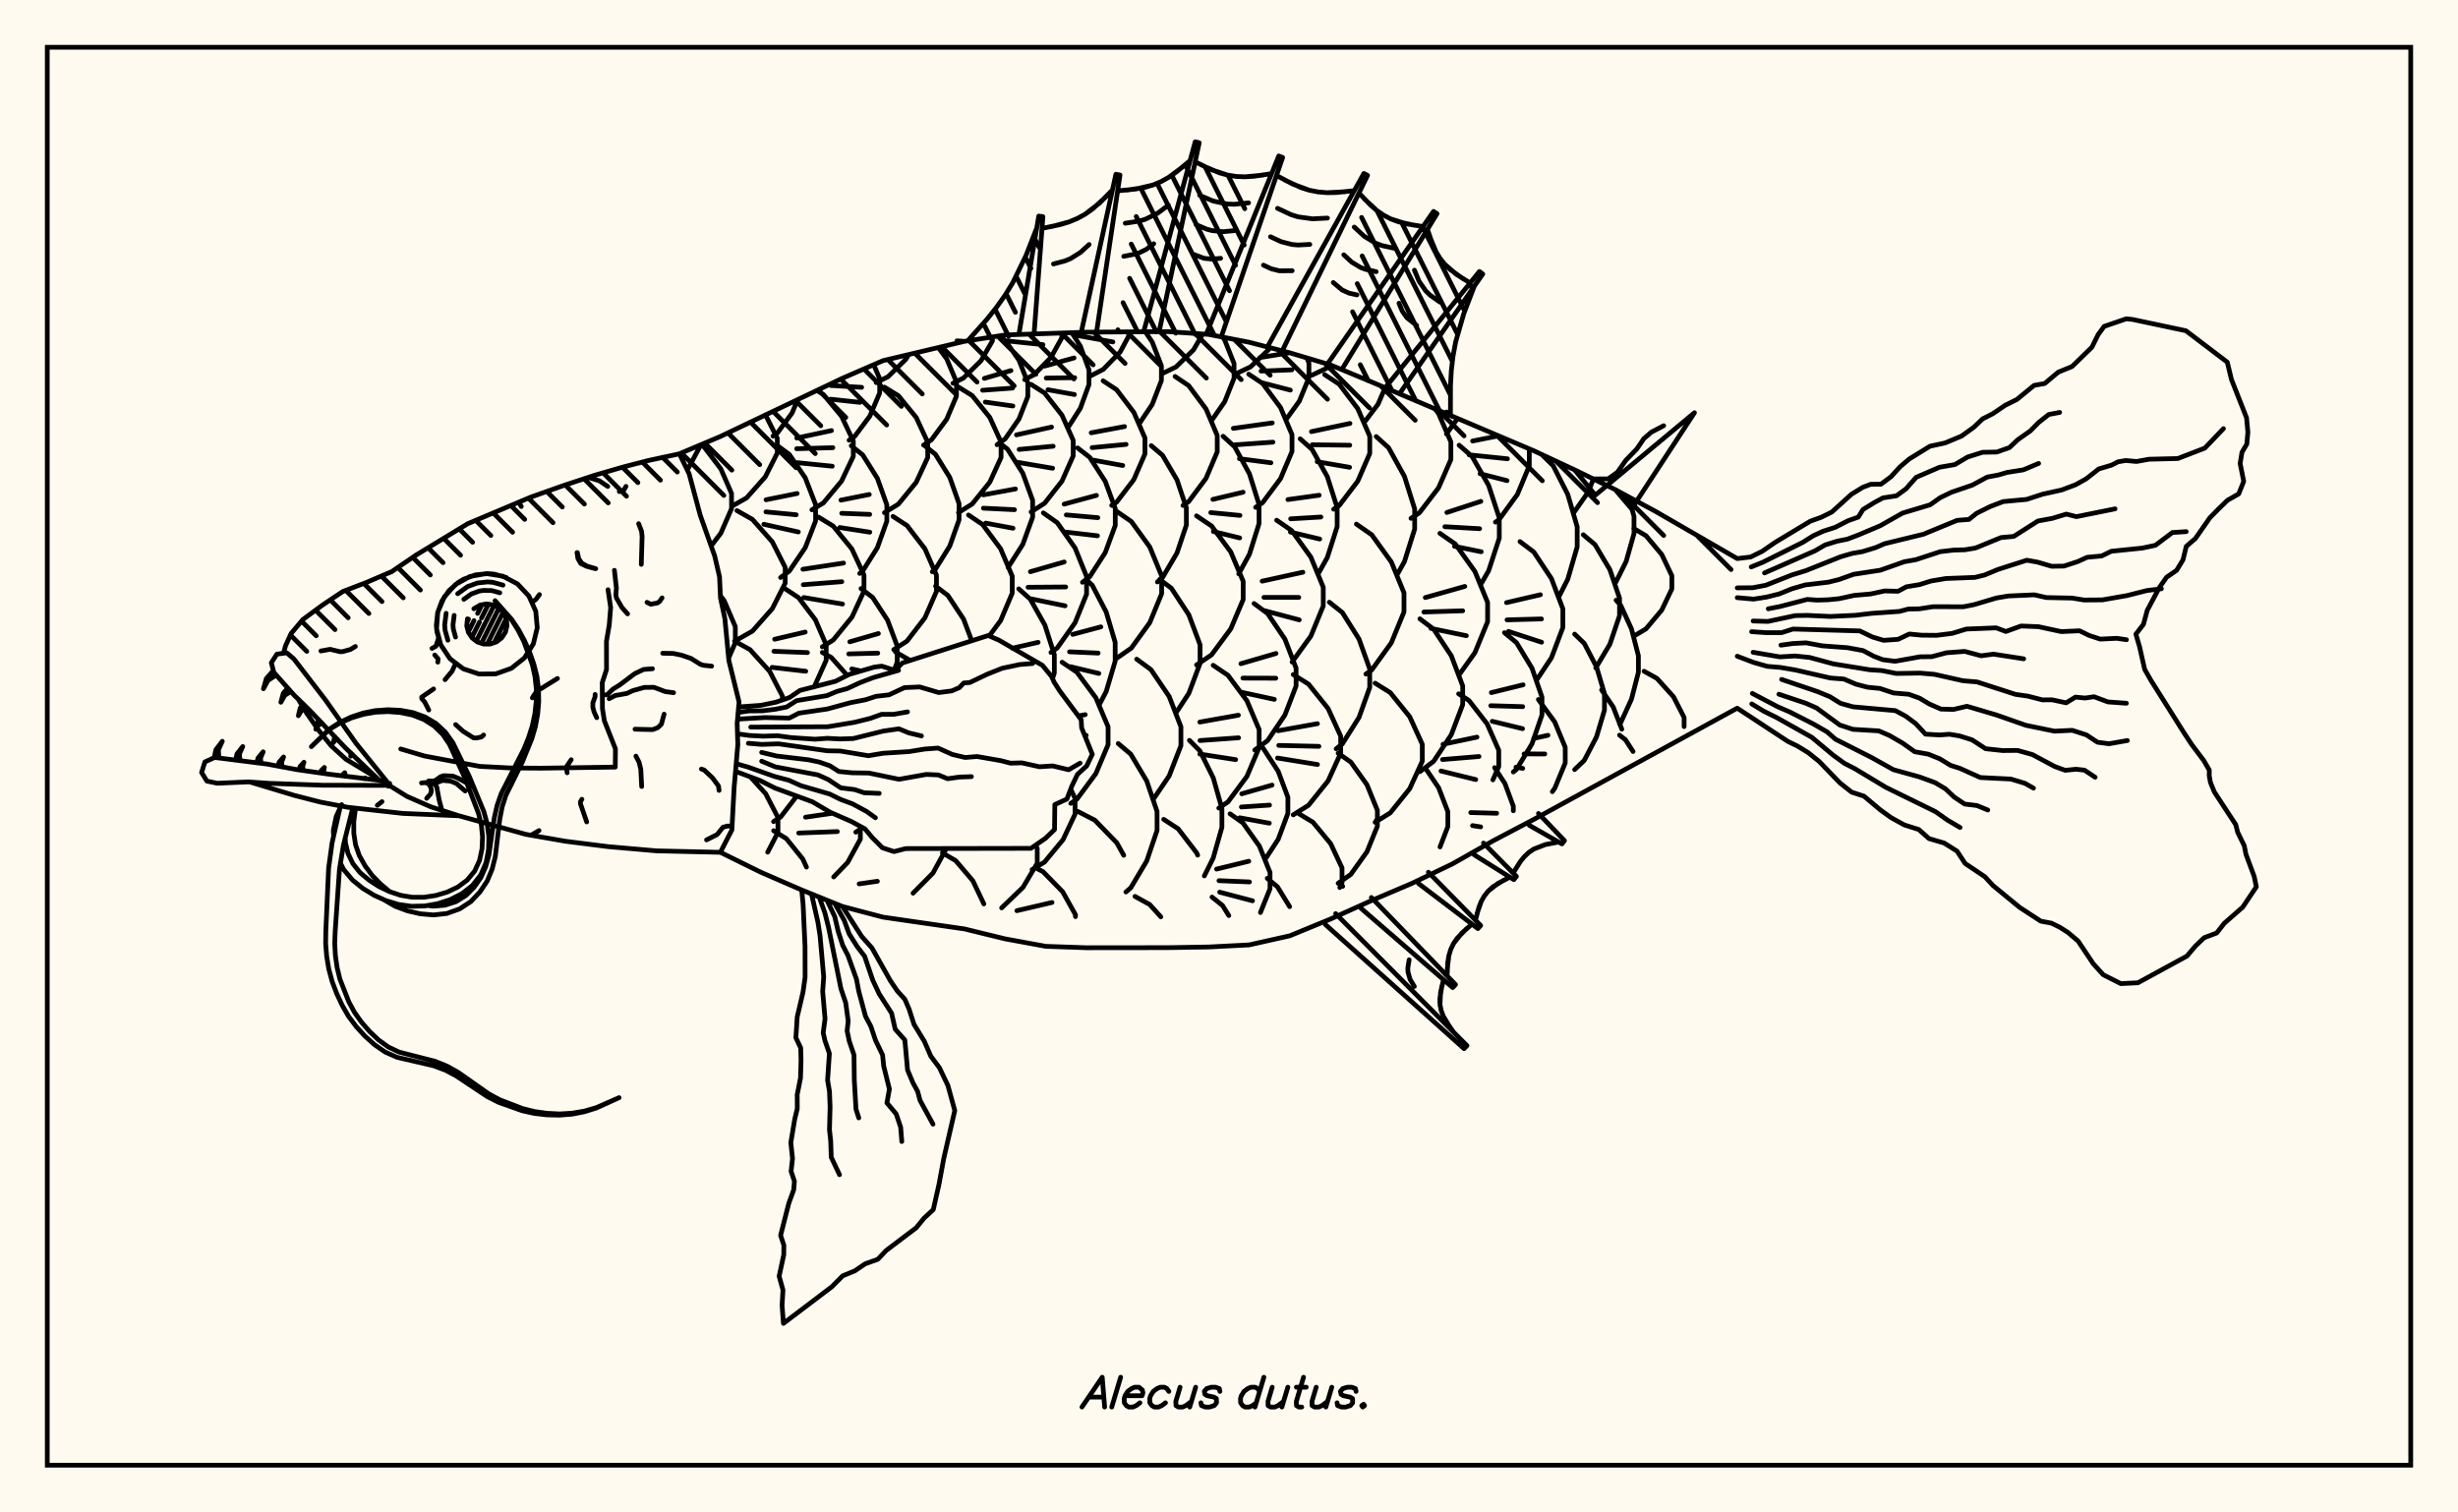 <svg xmlns="http://www.w3.org/2000/svg" width="520" height="320"><rect x="0" y="0" width="520" height="320" fill="floralwhite"/><rect x="10" y="10" width="500" height="300" stroke="black" stroke-width="1" fill="none"/><path stroke="black" stroke-width="1" fill="none" stroke-linecap="round" stroke-linejoin="round" d="
M 143.73 96.01 152.4 92.35 178.22 80.03 186.82 76.3 204.03 72.22 212.63 70.87 229.84 70.28 247.05 70.16 255.66 70.75 264.26 72.41 272.87 74.65 281.47 77.21 290.08 80.78 324.5 95.38 333.1 99.4 341.71 103.59 350.31 108.24 367.52 118.18 
M 367.52 149.83 324.5 173.36 315.89 177.89 307.29 182.77 298.68 186.91 290.08 190.57 281.47 194.45 272.87 197.99 264.26 199.92 255.66 200.36 247.05 200.5 229.84 200.52 221.24 200.22 212.63 198.64 204.03 196.54 186.82 194.05 178.22 191.79 169.61 188.3 161.01 184.57 152.4 180.33 
M 145.4 99.47 147.91 94.79 147.91 94.24 
M 150.44 115.51 152.5 112.8 154.76 107.62 154.76 104.4 152.5 99.21 149 94.63 148.21 94.12 
M 154.14 139.26 155.56 135.96 155.56 132.59 153.23 127.14 152.4 126.03 
M 154.86 107.09 157.94 105.35 161.89 100.9 164.44 95.86 164.44 92.73 161.93 87.77 
M 155.9 135.39 159.18 133.53 163.39 128.77 166.11 123.38 166.11 120.04 163.39 114.65 159.18 109.89 155.9 108.03 
M 165.52 148.1 165.52 147.27 162.83 142.05 158.66 137.44 155.4 135.64 
M 163.49 170.85 161.97 167.91 158.81 164.44 
M 163.53 92.27 164.44 91.64 167.57 87.38 168.75 84.55 
M 165.14 122.19 166.98 120.83 170.36 115.86 172.54 110.23 172.54 106.74 170.36 101.11 166.98 96.14 164.34 94.2 
M 162.06 105.74 168.64 104.41 
M 162.04 108.3 168.44 108.91 
M 161.6 110.93 168.89 112.55 
M 172.24 145.34 174.78 139.71 174.78 136.43 172.49 131.12 168.93 126.44 166.16 124.61 
M 163.88 135.25 170.34 133.73 
M 163.72 137.8 170.82 138.07 
M 163.33 141.2 170.46 142.02 
M 166.09 171.63 168.53 168.46 
M 171.76 107.87 174.18 106.42 178.03 101.79 180.52 96.55 180.52 93.31 178.03 88.07 174.18 83.45 172.8 82.62 
M 168.56 92.68 175.91 91.1 
M 168.54 94.94 176.2 94.72 
M 168.57 97.88 176.07 98.64 
M 173.96 136.85 176.27 135.42 180.23 130.57 182.78 125.07 182.78 121.66 180.23 116.16 176.27 111.31 173.18 109.41 
M 169.86 120.44 178.46 119.13 
M 169.94 123.71 178.09 123.07 
M 170.03 126.42 178.24 127.8 
M 179.24 142.9 175.88 139.12 173.96 138.04 
M 182.01 175.63 182.01 174.84 
M 170.41 172.9 176.12 172.07 
M 179.63 93.14 180.77 92.38 184.01 88.05 186.1 83.15 186.1 80.12 184.84 77.16 
M 175.74 81.56 182.29 81.95 
M 175.71 84.46 181.93 85.13 
M 181.87 121.33 182.51 120.82 185.61 115.88 187.61 110.27 187.61 106.8 185.61 101.2 182.51 96.25 180.09 94.32 
M 177.9 105.82 183.9 104.62 
M 178.07 108.6 183.99 108.83 
M 177.65 111.61 184.01 112.6 
M 189.17 141.78 189.81 140.06 189.81 136.68 187.77 131.22 184.61 126.4 182.15 124.52 
M 179.78 135.79 185.83 134.04 
M 179.55 138.35 185.7 138.19 
M 180.19 141.52 182.06 141.94 
M 181.78 175.59 182.52 175.12 
M 185.35 80.94 187.85 79.72 191.65 76 192.22 75.02 
M 187.11 108.47 190.05 106.67 193.83 102.04 196.26 96.81 196.26 93.57 193.83 88.33 190.05 83.71 187.11 81.91 
M 189.08 137.45 191.88 135.64 195.67 130.71 198.11 125.14 198.11 121.69 195.67 116.11 191.88 111.19 188.92 109.26 
M 192.57 139.73 189.44 137.94 
M 195.39 94.17 197.08 93.03 200.27 88.71 202.34 83.82 202.34 80.8 200.27 75.91 198.51 73.53 
M 197.23 120.96 197.89 120.43 200.93 115.53 202.89 109.99 202.89 106.56 200.93 101.01 197.89 96.12 195.52 94.21 
M 205.58 135.58 203.85 131 200.52 125.97 197.92 124.01 
M 201.6 81.09 203.82 79.99 207.55 76.3 209.95 72.13 209.95 71.29 
M 202.77 108.44 205.67 106.64 209.39 102.02 211.78 96.79 211.78 93.55 209.39 88.31 205.67 83.69 202.77 81.89 
M 209.28 134.55 211.68 131.31 214.14 125.5 214.14 121.91 211.68 116.1 207.87 110.97 204.89 108.96 
M 219.43 180.5 219.43 179.49 219.05 178.84 
M 210.93 94.09 212.66 92.84 215.57 88.65 217.44 83.9 217.44 80.97 215.57 76.22 212.66 72.03 211.33 71.08 
M 208.24 80.06 213.87 78.41 
M 207.87 82.57 214.21 82.11 
M 208.45 85.07 214.28 85.9 
M 213.26 120.06 216.37 115.18 218.46 109.43 218.46 105.86 216.37 100.11 213.14 95.03 211.6 93.83 
M 208.02 104.7 214.83 103.45 
M 208.04 107.52 214.62 107.84 
M 208.52 110.68 214.31 111.76 
M 222.66 143.58 223.05 142.38 223.05 138.51 221.05 132.26 217.95 126.75 215.52 124.59 
M 214.15 137.15 219.62 135.9 
M 219.57 140.23 219.65 140.23 
M 222.29 180.8 224.9 177.65 227.43 172.26 227.43 168.92 226.51 166.95 
M 223.08 174.42 223.12 174.42 
M 216.77 80.31 218.77 79.28 222.33 75.62 224.63 71.48 224.63 70.47 
M 212.99 72.12 220.64 72.92 
M 218.13 108.31 221 106.47 224.67 101.78 227.04 96.46 227.04 93.17 224.67 87.85 221 83.16 218.13 81.33 
M 215.04 92.01 222.46 90.36 
M 215.6 95.09 222.8 94.41 
M 215.25 97.81 222.68 99.07 
M 222.33 138.04 223.66 137.1 227.43 131.76 229.87 125.71 229.87 121.97 227.43 115.93 223.66 110.59 220.72 108.51 
M 217.98 120.96 225.13 118.9 
M 217.49 124.25 225.45 124.19 
M 218.17 126.71 225.32 128.18 
M 226.53 169.97 227.82 169.1 231.83 163.68 234.42 157.56 234.42 153.76 231.83 147.63 227.82 142.22 224.69 140.11 
M 228.14 151.48 229.58 151.2 
M 229.51 155.58 229.79 155.58 
M 237.73 180.96 236.26 178.32 231.61 173.53 227.98 171.66 
M 226.13 90.18 228.56 86.36 230.38 81.35 230.38 78.25 228.56 73.24 226.75 70.39 
M 220.99 77.46 227.22 75.73 
M 221.33 79.99 227.36 79.91 
M 221.7 82.46 227.3 83.47 
M 229 123.2 230.54 122.01 233.82 116.92 235.94 111.16 235.94 107.6 233.82 101.84 230.54 96.76 227.97 94.77 
M 225.13 106.66 231.96 104.81 
M 225.58 108.94 232.25 109.53 
M 225.41 112.57 232.17 113.36 
M 232.54 149.14 234.02 146.31 235.92 139.89 235.92 135.91 234.02 129.49 231.07 123.82 229.76 122.57 
M 226.94 134.22 232.89 132.63 
M 226.27 137.91 232.32 138.18 
M 226.45 141.05 232.47 142.49 
M 243 180.95 244.78 175.7 244.78 171.7 242.6 165.25 239.21 159.55 236.57 157.32 
M 230.59 79.59 233.39 78.16 236.97 74.49 239.27 70.19 
M 227.66 70.94 235.44 72.35 
M 235.18 106.93 236.22 106.25 239.87 101.46 242.22 96.03 242.22 92.67 239.87 87.25 236.22 82.45 233.37 80.58 
M 230.85 91.57 237.9 90.25 
M 231.04 94.71 238.23 94.02 
M 230.84 97.27 237.52 98.49 
M 236.3 139.23 239.34 137.12 243.24 131.73 245.75 125.62 245.75 121.84 243.24 115.73 239.34 110.34 236.3 108.24 
M 244 169.09 247.34 164.17 249.83 157.75 249.83 153.77 247.34 147.35 243.48 141.67 240.47 139.46 
M 253.37 180.93 253.16 180.45 249.24 175.35 246.18 173.35 
M 241.16 89.42 243.76 85.56 245.7 80.52 245.7 77.4 243.76 72.37 242.29 70.18 
M 244.85 123.13 245.94 122.2 249 116.99 250.98 111.09 250.98 107.44 249 101.54 245.94 96.33 243.55 94.29 
M 248.94 150.6 251.5 146.7 253.88 140.35 253.88 136.42 251.5 130.07 247.81 124.46 245.33 122.59 
M 256.84 180.9 258.5 175.04 258.5 171.04 256.67 164.58 253.84 158.87 251.63 156.64 
M 245.89 79.04 248.79 77.63 252.49 74.02 254.44 70.67 
M 250.27 106.95 251.46 106.14 255.14 101.2 257.51 95.6 257.51 92.13 255.14 86.53 251.46 81.58 248.59 79.65 
M 253.13 140.69 256.31 138.55 260.37 133.06 263 126.84 263 122.99 260.37 116.77 256.31 111.28 253.13 109.14 
M 257.84 170.97 259.78 169.67 263.79 164.27 266.38 158.16 266.38 154.37 263.79 148.26 259.78 142.87 256.65 140.76 
M 253.83 152.77 261.99 151.32 
M 253.87 156.68 262.03 156.1 
M 253.83 159.54 261.41 160.72 
M 266.98 180.38 266.43 179.02 262.94 174.1 260.22 172.18 
M 256.45 88.79 259.09 84.99 261.07 80.01 261.07 76.92 259.09 71.94 258.68 71.34 
M 262.06 121.41 264.33 117.25 266.36 110.76 266.36 106.75 264.33 100.26 261.2 94.53 258.75 92.3 
M 256.59 105.66 262.98 104.14 
M 256.14 108.45 262.32 109.05 
M 256.69 112.46 262.26 113.81 
M 265.45 158.69 268.16 156.7 271.83 151.28 274.19 145.15 274.19 141.35 271.83 135.22 268.16 129.8 265.3 127.69 
M 262.52 140.42 269.94 138.26 
M 262.94 143.47 269.9 143.49 
M 262.54 146.44 269.6 147.97 
M 268.76 180.11 270.41 177.58 272.46 172.08 272.46 168.68 270.41 163.19 267.24 158.33 266.81 158.01 
M 262.69 167.95 269.11 166.11 
M 262.62 170.74 268.57 170.34 
M 262.26 173.02 268.53 174.17 
M 261.61 79.01 264.57 77.61 268.35 74.01 268.63 73.55 
M 265.63 107.34 267.12 106.34 270.9 101.27 273.33 95.52 273.33 91.97 270.9 86.22 267.12 81.14 264.17 79.16 
M 260.92 90.63 269.15 89.48 
M 261.25 94.12 269.29 93.55 
M 262.21 97.05 268.87 97.91 
M 273.35 140.07 277.32 134.57 279.94 128.2 279.94 124.25 277.32 117.88 273.26 112.26 270.08 110.06 
M 267.01 122.96 275.63 121.07 
M 267.39 126.39 274.76 126.4 
M 267.25 129.13 274.86 131.15 
M 273.59 172.4 276.82 170.38 280.96 165.22 283.63 159.37 283.63 155.75 280.96 149.9 276.82 144.74 273.59 142.72 
M 270.39 154.61 278.71 153.11 
M 270.53 157.71 279.02 157.91 
M 270.27 160.38 278.72 161.75 
M 280.42 177.18 277.76 173.96 274.84 172.2 
M 272.24 88.53 274.87 84.89 276.91 79.9 276.91 76.81 276.46 75.72 
M 266.51 75.66 272.81 74.64 
M 266.78 78.51 273.3 78.25 
M 266.98 80.98 272.98 82.54 
M 279.01 121.16 280.8 117.95 282.88 111.42 282.88 107.38 280.8 100.85 277.58 95.09 275.06 92.84 
M 272.46 105.7 279.08 104.78 
M 273.04 109.77 279.44 109.39 
M 272.99 112.57 279.19 114.05 
M 282.67 158.43 283.98 157.39 287.5 151.8 289.77 145.46 289.77 141.53 287.5 135.2 283.98 129.6 281.23 127.41 
M 291.39 173.71 291.39 171.44 289.18 166.02 285.76 161.23 283.09 159.36 
M 277.56 79.37 280.58 77.95 281.4 77.19 
M 282.14 107.74 283.31 106.97 287.24 101.8 289.78 95.94 289.78 92.31 287.24 86.46 283.31 81.28 280.23 79.26 
M 277.44 91.32 285.59 89.59 
M 277.61 94.1 285.55 94.2 
M 278.66 97.69 285.51 98.87 
M 288.96 142.62 290.19 141.76 294.34 136 297.02 129.47 297.02 125.43 294.34 118.9 290.19 113.14 286.95 110.89 
M 291.3 173.74 294.12 171.98 298.24 166.85 300.89 161.05 300.89 157.46 298.24 151.66 294.12 146.54 290.91 144.54 
M 291.43 173.7 291.17 173.55 
M 288.84 89.07 291.51 85.55 293.03 82.04 
M 295.7 121.36 297.12 118.81 299.28 111.93 299.28 107.68 297.12 100.8 293.76 94.73 291.14 92.36 
M 300.38 163.27 303.3 161.07 307.03 155.44 309.44 149.07 309.44 145.12 307.03 138.75 303.3 133.12 300.38 130.93 
M 305.34 169.24 304.35 166.67 301.68 162.72 
M 298.5 109.67 300.27 108.51 304.33 103.21 306.94 97.22 306.94 93.5 304.33 87.5 303.6 86.56 
M 308.58 142.91 312.02 138.1 314.71 131.53 314.71 127.47 312.02 120.9 307.87 115.1 304.62 112.84 
M 301.53 126.43 309.89 124.07 
M 301.23 129.49 309.44 129.23 
M 302.72 132.95 310.21 134.5 
M 315.83 165 317.07 162.19 317.07 158.73 314.6 153.14 310.76 148.2 308.58 146.79 
M 305.27 157.47 312.46 155.96 
M 305.17 160.7 312.89 160.06 
M 304.85 163.13 312.2 164.94 
M 306 91.82 308.33 88.58 
M 313.41 123.4 314.92 120.77 317.18 113.86 317.18 109.58 314.92 102.68 311.42 96.57 308.68 94.19 
M 306.09 108.43 313.28 106.08 
M 305.67 111.44 313.02 111.86 
M 307.71 115.59 313.36 116.74 
M 320.15 163.33 320.82 162.78 324.1 157.38 326.21 151.27 326.21 147.48 324.1 141.37 320.82 135.97 318.27 133.86 
M 315.5 146.54 322.22 144.89 
M 315.38 149.31 322.14 149.51 
M 315.69 152.61 322.1 154.17 
M 317.46 164.37 316.19 162.41 
M 316.37 110.47 317.11 109.97 321.01 104.61 323.53 98.55 323.53 94.98 
M 311.53 93.31 316.92 92.24 
M 310.79 96.23 318.91 97.07 
M 313.11 100.22 318.82 101.69 
M 325.19 143.72 328.22 139.16 330.63 132.77 330.63 128.82 328.22 122.43 324.48 116.79 321.56 114.59 
M 318.71 127.5 325.88 125.83 
M 318.82 131.15 326.11 130.95 
M 319.11 133.59 326.13 135.88 
M 331.13 159.01 331.13 158.11 328.91 152.75 325.45 148 
M 324.45 156.24 327.48 155.57 
M 322.43 159.51 326.81 159.52 
M 320.71 162.31 322.14 162.57 
M 329.77 126.29 331.66 122.57 333.66 115.7 333.66 111.45 331.66 104.59 328.57 98.52 326.16 96.16 
M 337.44 156.5 337.75 155.9 339.43 150.25 339.43 146.75 337.75 141.1 335.15 136.11 333.12 134.16 
M 332.94 108.47 335.99 104.11 337.09 101.34 
M 337.59 141.32 340.58 136.29 342.62 130.27 342.62 126.55 340.58 120.53 337.42 115.22 334.95 113.14 
M 343.1 154.28 341.28 149.58 338.83 145.98 
M 341.84 123.17 344.02 118.78 345.68 112.89 345.68 109.25 344.51 105.1 
M 342.62 153.19 342.87 152.91 345.15 147.91 346.61 142.24 346.61 138.74 345.15 133.07 342.87 128.07 341.89 126.99 
M 345.62 134.6 348.22 133.05 351.55 129.08 353.69 124.59 353.69 121.81 351.55 117.32 348.22 113.35 345.62 111.8 
M 355.21 149.71 354.03 147.41 350.53 143.53 347.81 142.02 
M 148.21 94.12 148.21 94.12 
M 162.41 180.3 164.58 176.1 164.58 172.97 163.49 170.85 
M 168.75 84.55 168.75 84.55 
M 163.65 173.83 165.15 172.86 166.09 171.63 
M 170.61 183.46 169.83 181.75 166.36 177.44 163.66 175.76 
M 172.8 82.62 172.8 82.62 
M 176.37 185.54 179.32 182.48 182.01 177.55 182.01 175.63 
M 168.97 176.25 177.14 175.94 
M 181.05 176.06 181.78 175.59 
M 181.76 187.01 185.62 186.45 
M 192.22 75.02 192.22 75.02 
M 193.16 188.98 197.38 184.71 200.2 179.53 
M 198.51 73.53 198.51 73.53 
M 208.14 191.25 205.81 186.35 202.19 182.1 199.37 180.45 
M 209.95 71.29 209.95 71.29 
M 211.9 192.09 216.42 187.74 219.43 182.64 219.43 180.5 
M 211.33 71.08 211.33 71.08 
M 218.35 183.98 220.96 182.41 222.29 180.8 
M 227.52 193.94 227.52 193.54 224.82 188.69 220.64 184.41 219.34 183.75 
M 215.12 192.68 222.56 190.94 
M 226.75 70.39 226.75 70.39 
M 238.19 188.72 239.21 187.85 242.6 182.15 243 180.95 
M 245.58 193.98 243.23 191.38 240.11 189.66 
M 254.78 185.32 256.67 181.51 256.84 180.9 
M 259.96 193.71 258.64 191.59 256.41 189.8 
M 266.65 193.07 268.68 188.03 268.68 184.59 266.98 180.38 
M 257.37 183.88 264.18 182.22 
M 257.88 186.33 264.33 186.6 
M 258.03 188.76 264.98 190.59 
M 267.85 181.5 268.76 180.11 
M 272.83 191.83 270.24 187.61 268.09 185.84 
M 283.44 187.78 283.91 186.79 283.91 183.62 281.5 178.49 280.42 177.18 
M 276.46 75.72 276.46 75.72 
M 272.81 74.64 272.81 74.64 
M 283.09 186.88 285.76 185.01 289.18 180.23 291.39 174.8 291.39 173.71 
M 284.06 187.53 283.44 187.14 
M 281.4 77.19 281.4 77.19 
M 290.91 173.98 291.3 173.74 
M 304.64 179.19 306.3 174.88 306.3 171.74 305.34 169.24 
M 320.15 171.54 320.15 170.58 318.37 165.76 317.46 164.37 
M 311.14 171.92 316.63 172.07 
M 311.52 174.68 313.24 174.95 
M 323.53 94.98 323.53 94.98 
M 316.92 92.24 316.92 92.24 
M 328.4 167.5 328.91 166.79 331.13 161.43 331.13 159.01 
M 333.12 162.83 335.15 160.89 337.44 156.5 
M 345.48 159 343.87 156.51 342.62 155.54 
M 356.28 153.73 356.28 151.8 355.21 149.71 
M 202.45 72.11 204.03 72.22 
M 215.59 70.53 219.75 45.72 220.63 45.83 218.76 70.67 
M 228.81 69.99 236.07 36.87 236.94 37.03 231.98 70.26 
M 242.05 69.8 252.85 30 253.7 30.2 245.22 70.17 
M 255.3 70.42 270.53 33 271.35 33.31 258.36 71.28 
M 268.29 73.09 288.53 36.7 289.31 37.1 271.26 74.24 
M 281.04 76.71 303.27 44.73 304.01 45.21 283.85 78.2 
M 293.29 81.74 312.98 57.44 313.69 57.97 296.05 83.33 
M 306.03 87.17 307.29 88.14 
M 204.72 72.12 208.83 67.51 210.8 65.04 212.62 62.48 214.26 59.8 217.02 54.14 219.34 48.2 
M 220.44 48.33 224.29 47.52 226.14 46.96 227.9 46.23 229.55 45.33 232.58 42.99 235.35 40.18 
M 236.44 40.38 240.28 40 243.92 39.14 245.63 38.42 247.25 37.52 248.8 36.44 251.77 33.98 
M 252.85 34.24 256.26 35.91 259.76 37.06 261.56 37.34 263.38 37.41 265.24 37.3 269 36.74 
M 270.04 37.13 273.49 38.95 277.03 40.26 278.86 40.61 280.73 40.77 282.63 40.74 286.51 40.34 
M 287.49 40.85 289.98 43.43 291.3 44.56 292.71 45.53 294.22 46.32 297.51 47.36 301.05 47.93 
M 301.98 48.53 303.1 51.76 303.8 53.26 304.64 54.65 305.64 55.91 308.12 58.06 311.01 59.87 
M 311.9 60.54 309.66 66.39 307.95 72.34 307.39 75.37 307.03 78.43 306.86 81.53 306.85 87.8 
M 222.38 47.96 226.14 46.96 227.9 46.23 229.55 45.33 231.11 44.24 233.98 41.62 
M 222.87 55.85 225.31 55.2 226.45 54.73 228.54 53.43 230.41 51.73 
M 238.38 40.23 242.14 39.66 243.92 39.14 245.63 38.42 247.25 37.52 250.3 35.24 
M 238.05 47.23 240.94 46.79 242.3 46.39 244.85 45.15 247.19 43.41 
M 237.73 54.23 240.68 53.65 242.46 52.78 244.08 51.57 
M 254.55 35.11 258 36.58 259.76 37.06 261.56 37.34 263.38 37.41 267.12 37.06 
M 253.79 41.32 256.63 42.53 259.57 43.16 261.08 43.22 264.15 42.92 
M 253.02 47.52 255.27 48.48 256.41 48.79 258.77 49.02 261.19 48.79 
M 252.26 53.73 254.74 54.66 256.46 54.82 258.23 54.65 
M 271.76 38.08 275.24 39.7 277.03 40.26 278.86 40.61 280.73 40.77 284.56 40.57 
M 270.27 44.08 273.14 45.42 274.62 45.88 277.67 46.3 280.83 46.14 
M 268.78 50.09 271.04 51.14 273.39 51.74 274.61 51.84 277.1 51.71 
M 267.29 56.1 268.94 56.87 270.66 57.3 273.37 57.28 
M 288.72 42.17 291.3 44.56 292.71 45.53 294.22 46.32 295.82 46.92 299.26 47.67 
M 286.5 48.04 288.63 50.01 291.04 51.46 292.36 51.96 295.2 52.58 
M 284.28 53.91 285.96 55.46 287.85 56.6 288.9 56.99 291.13 57.48 
M 282.06 59.78 283.96 61.37 285.43 62.03 287.07 62.39 
M 302.51 50.17 303.8 53.26 304.64 54.65 305.64 55.91 306.81 57.04 309.54 58.99 
M 299.23 57.16 300.22 59.53 301.63 61.56 302.53 62.43 304.62 63.92 
M 295.96 64.15 296.64 65.8 297.63 67.22 299.7 68.86 
M 156.26 149.57 160.98 149.23 164.18 148.56 167.04 147.57 169.23 146.08 176.74 144.15 179.65 142.69 184.96 141.14 186.54 140.94 189.38 141.85 190.89 140.27 209.07 134.46 211.36 135.46 220.53 140.77 222.43 143.08 223.02 144.35 224.2 146.2 228.73 152.28 228.82 153.99 231.08 159.58 229.9 162.05 227.95 163.83 226.74 166.35 225.71 169.06 223.15 170.23 223.09 175.52 221.21 177.34 218.1 179.49 191.61 179.54 189.13 180.18 186.68 179.37 184.49 177.17 182.99 175.37 180.11 173.81 175.63 171.85 171.87 169.64 163.91 166.72 160.84 165.16 155.62 163.2 
M 156.15 150.75 158.46 150.41 161.25 150.4 164.03 150.06 166.42 149.58 168.52 148.24 174.93 147.18 177.03 146.3 179.23 145.69 181.98 144.42 184.72 143.37 190.1 141.83 
M 156.03 152.15 161.79 151.82 166.97 151.93 169.01 150.89 175.01 150.01 179.92 148.67 183.12 148.05 185.32 147.33 188.08 147.01 191.36 145.48 194.57 145.34 198.6 146.53 201.34 146.18 202.95 145.49 203.88 144.51 205.19 144.4 208.8 142.67 212.01 141.39 215.72 140.6 218.46 140.38 
M 158.82 153.84 175.13 153.76 180.75 152.83 184.13 151.99 186.52 151.13 189.02 151.14 191.99 150.62 
M 156.02 155.26 158.54 155.61 161.46 155.76 164.44 155.66 167.41 156.06 172.41 156.4 175.01 156.21 177.68 156.35 180.5 156.26 186.86 154.68 190.17 154.2 192.24 155.06 194.94 155.7 
M 158.32 157.26 161.13 157.5 164.72 157.38 175.01 158.85 177.78 158.9 183.71 159.89 186.81 159.37 192.31 159.02 195.65 158.48 198.45 158.27 201.45 159.62 204.18 160.27 206.69 160.06 211.75 160.94 213.8 161.47 216.16 161.4 219.9 162.23 222.68 162.05 226.08 162.86 228.5 161.46 
M 161.13 159.19 164.34 159.96 171.01 160.75 173.29 161.23 175.55 162.01 177.46 163.23 180.29 163.51 183.81 163.56 190.19 164.88 195.96 163.85 198.52 163.96 200.47 164.76 202.95 164.41 205.5 164.32 
M 161.13 161.05 164.02 162.25 173.03 163.95 175.17 164.91 177.87 166.69 180.82 167.06 182.8 167.73 186.01 167.86 
M 155.76 161.58 158.23 162.29 163.86 164.28 166.93 165.1 169.43 166.23 175.5 167.99 177.83 169.14 180.34 170.07 183.31 171.67 185.2 173.02 
M 178.22 191.79 182.28 198.11 184.46 200.56 188.37 207.51 189.83 209.66 191.43 211.43 192.33 213.53 193.36 216.73 195.55 220.32 196.91 223.45 198.74 225.91 200.53 229.66 201.99 234.96 199.66 245.1 198.64 250.61 197.44 255.93 195.51 257.71 193.84 259.76 187.48 264.57 185.7 266.44 183.02 267.4 180.85 268.88 178.27 269.94 175.97 272.26 165.74 280 165.45 276.19 165.64 272.93 164.83 270.02 165.81 265.48 165.83 263.45 165.14 261.38 166.88 254.56 167.91 251.74 168.06 249.92 167.36 247.83 167.66 245.11 167.3 241.76 168.12 236.83 168.67 234.54 168.65 231.61 169.35 228.09 169.46 224.29 169.39 221.71 168.37 219.55 168.65 215.17 169.88 209.92 170.32 206.78 170.31 200.29 169.9 191.37 169.61 188.3 
M 176.58 191.13 178.58 194.69 179.65 197.59 181.32 200.25 182.91 202.32 184.63 207.37 185.99 210.27 188.62 214.37 189.38 217.74 191.42 220.04 192 226.4 193.14 229.1 194.14 230.94 194.63 232.8 197.38 237.85 
M 174.95 190.47 176.6 193.96 177.34 197.11 178.27 199.99 179.38 202.14 181.18 207.14 181.68 209.75 183.1 215.02 184.24 217.17 185.22 220.1 186.71 223.2 186.96 225.6 188.16 230.43 187.63 233.35 189.59 235.68 190.54 238.49 190.78 241.52 
M 173.31 189.8 174.51 193.14 175.28 196.2 177.9 209.16 178.91 212.16 179.44 216 179.21 218.1 179.67 220.29 180.67 223.22 180.73 228.56 181.09 234.69 181.68 236.52 
M 171.68 189.14 173.04 195.15 173.48 197.95 174.26 206.68 174.04 209.75 174.54 215.55 174.15 218.52 174.52 220.17 175.46 222.88 175.08 228.54 175.48 230.92 175.61 234.19 175.48 239.03 175.74 241.41 175.85 244.84 177.6 248.54 
M 325.47 172.11 330.97 177.86 330.43 178.55 323.52 174.61 
M 313.84 178.37 320.81 185.42 320.26 186.11 311.86 180.85 
M 302.18 184.54 313.24 195.81 312.66 196.47 300.08 186.92 
M 290.12 189.89 307.92 208.31 307.32 208.95 287.94 192.19 
M 282.56 193.3 310.34 221.23 309.73 221.87 280.38 195.6 
M 329.74 178.16 326.96 178.68 324.48 179.64 323.41 180.37 322.46 181.27 321.61 182.32 320.11 184.72 
M 319.42 185.59 316.91 186.9 314.83 188.54 314.02 189.56 313.37 190.7 312.87 191.95 312.14 194.68 
M 311.4 195.52 309.21 197.46 307.5 199.63 306.92 200.85 306.52 202.16 306.29 203.54 306.14 206.47 
M 305.38 207.27 304.75 209.97 304.64 212.57 304.89 213.81 305.34 215.01 305.96 216.17 307.56 218.44 
M 318.14 186.22 315.8 187.66 314.83 188.54 314.02 189.56 313.37 190.7 312.47 193.3 
M 310.27 196.47 308.27 198.51 307.5 199.63 306.92 200.85 306.52 202.16 306.18 204.99 
M 305.03 208.63 304.61 211.29 304.64 212.57 304.89 213.81 305.34 215.01 306.73 217.31 
M 298.11 203.07 297.83 204.8 297.86 205.63 298.31 207.22 299.21 208.71 
M 367.52 118.18 370.35 117.85 372.82 116.63 375.52 114.77 382.99 110.27 385.3 109.44 387.54 108.33 391.64 104.61 394.06 103.11 395.76 102.46 397.93 102.44 400.04 100.87 401.94 98.79 403.91 97.11 408.3 94.41 411.48 93.72 414.98 92.26 417.58 90.39 419.42 88.63 421.59 87.53 424.19 85.76 426.68 84.52 430.32 81.54 432.57 81.14 435.43 78.74 438.35 77.55 442.55 73.46 443.87 70.8 445.14 69.06 449.82 67.45 451.1 67.58 462.44 69.98 471.19 76.62 472.07 80.27 475.27 88.4 475.55 91.44 475.32 93.96 474.3 95.69 473.91 98.06 474.67 101.84 473.61 104.5 471.23 105.85 469.34 107.69 467.49 109.57 464.45 113.94 462.52 115.59 461.82 118.45 460.47 120.67 458.35 122.13 456.83 124.29 454.25 129.15 453.46 132.09 451.85 134.18 452.63 136.82 453.71 141.61 454.99 143.87 462.03 155.04 463.66 157.51 466.2 160.89 467.39 162.94 467.37 164.11 467.63 165.56 468.46 167.57 472.98 174.47 473.39 176.08 474.78 178.94 475.15 180.77 476.88 185.43 477.34 187.63 474.46 191.93 470.56 195.34 468.95 197.4 466.29 198.4 464.42 200.2 462.66 202.28 452.3 207.93 448.66 208.11 444.96 206.24 442.86 203.93 439.62 199.09 437.45 197.26 435.75 196.18 433.99 195.32 431.73 194.89 427.29 192 421.62 187.35 419.9 185.49 415.73 182.69 414.02 180.08 411.28 178.36 408.1 177.43 405.92 175.5 402.87 174.54 400.06 172.99 397.82 171.37 394.33 168.45 391.72 167.6 389.27 165.67 384.85 161.1 382.49 159.21 380.23 157.84 378.24 156.87 367.52 149.83 
M 370.48 119.95 372.93 118.96 381.37 114.76 383.61 113.35 385.71 112.39 388.27 111.56 390.97 110.17 393.12 109.41 394.13 107.8 396.59 106.29 398.36 105.34 401.21 104.9 403.24 103.41 405.37 100.99 410.31 98.86 413.57 98.29 416.27 96.69 419.44 95.69 422.44 95.64 425.1 94.71 426.89 93.02 429.54 91.16 431.27 89.4 433.42 87.7 435.73 87.26 
M 373.29 121.22 383.98 116.54 386.1 115.3 388.59 114.52 390.82 114.07 393.11 113.2 397.74 111.25 402.51 108.55 408.32 106.81 410.48 105.28 412.88 104.13 417.25 102.64 420.4 100.94 422.75 100.5 424.58 99.96 428.04 99.41 431.28 98.05 
M 367.52 124.38 370.8 124.35 373.54 123.83 379.07 121.65 381.97 120.76 389.42 117.79 391.87 117.08 393.98 116.72 396.83 115.85 398.67 115.04 406.91 113.03 414.05 110.09 416.54 109.9 418.15 108.61 420.99 107.19 423.79 106.12 428.75 105.66 432.11 104.56 436.15 103.67 439.1 102.56 441.33 101.32 444 99.22 446.71 98.41 448.08 97.71 449.7 97.43 451.99 97.64 454.64 97.16 460.74 97.01 466.44 94.81 470.38 90.69 
M 367.52 126.45 370.98 126.76 373.77 126.32 376.43 125.65 379.07 124.58 381.89 123.76 386.82 123.17 389.04 122.62 392.14 121.51 397.8 120.64 402.86 118.85 405.29 118.42 410.47 116.72 413.29 116.39 415.67 116.32 417.92 115.95 423.34 113.73 426.02 113.49 431.13 110.23 434.18 109.67 437.14 108.77 439.28 109.31 447.45 107.66 
M 374.09 128.81 376.58 128.32 382.33 126.82 384.43 126.97 386.71 126.9 389.06 126.67 392.26 125.97 395.74 125.67 398.69 125.03 401.54 125.1 403.3 124.15 406.08 123.69 408.5 122.93 411.65 122.4 417.82 122.16 419.85 121.66 422.65 120.49 428.78 118.53 431.07 118.94 434.04 119.81 436.64 119.77 439.6 118.8 441.55 117.91 444.61 117.63 446.67 116.63 453.22 115.96 455.99 115.37 459.58 112.67 462.5 112.48 
M 370.88 131.39 374.01 131.48 379.79 130.25 382.37 130.2 387.22 130.43 392.52 130.18 395.96 129.77 401.85 129.36 403.69 128.86 406.02 128.82 408.95 128.36 415.36 128.38 417.62 127.93 422.33 126.53 424.84 126.1 430.36 125.85 432.92 126.43 438.37 126.54 440.88 126.95 444.77 126.92 449.93 126.02 454.21 124.94 457.25 124.57 
M 370.56 133.65 373.74 133.86 376.92 133.85 379.32 133.09 393.44 133.49 396.11 134.77 398.48 135.48 401.56 135.26 403.92 134.14 406.5 134.39 409.69 134.42 412.98 134.01 416 133.09 422.31 132.84 424.34 133.61 427.57 132.45 431.24 132.59 436.07 133.63 439.93 133.46 441.95 134.44 444.31 135.22 447.83 135.05 449.86 135.35 
M 376.76 136.5 379.34 136.15 382.11 136.01 385.55 136.65 390.86 137.04 394.15 137.65 396.39 138.84 398.31 139.58 400.92 139.91 406.2 138.96 408.65 138.94 411.79 138.11 415.64 137.82 419.11 138.75 421.73 138.4 428.12 139.39 
M 370.87 138.01 376.54 138.98 379.73 138.79 382.83 139.1 387.85 140.46 395.55 141.71 398.13 141.88 401.16 142.49 406.19 142.41 409.22 142.67 415.27 144.03 418.25 144.28 426.38 146.91 429.03 147.29 432.08 148.08 434.09 148.06 437.11 148.7 439.07 147.49 441.1 147.69 442.99 147.41 445.95 148.51 449.85 148.79 
M 367.52 138.84 370.93 140.14 373.86 140.98 376.7 141.22 379.85 141.76 387.22 143.45 390.08 143.67 392.64 144.76 395.08 145.4 397.72 145.66 400.59 146.62 403.82 146.89 406.1 147.72 408.16 148.95 410.62 150.03 413.27 150.1 416.12 149.43 422.37 151.28 428.59 153.46 434.63 154.7 438.39 154.52 441.39 155.49 443.74 157.04 446.17 157.36 450.05 156.68 
M 376.91 143.75 384.51 146.33 387.13 147.41 389.38 148.81 392.04 149.55 400.96 150.35 403.17 151.53 405.28 153.1 407.35 155.33 410.32 155.5 412.41 155.35 414.53 155.7 417.21 156.54 420.06 158.41 423.68 158.8 426.82 158.77 429.96 159.65 434.7 162.18 436.9 162.98 439.18 162.75 440.98 162.95 443.24 164.45 
M 376.33 146.88 382.03 148.79 384.28 149.78 389.22 153.4 391.99 154.31 397.46 154.64 399.7 155.6 402.52 157.23 405.07 159.05 407.93 159.56 410.38 160.55 412.66 161.94 414.62 162.56 418.95 164.51 425.41 164.83 428.38 165.73 430.19 166.75 
M 370.71 146.71 376.08 149.53 378.62 150.63 383.69 153.21 386.51 154.84 388.31 156.41 395.97 160.29 400.56 162.85 406.05 164.37 409.36 165.58 411.58 166.9 413.39 168.62 415.63 170.12 418.21 170.43 420.53 171.38 
M 370.59 148.93 373.11 150.46 375.84 151.81 383.3 156 387.82 159.78 390.19 161.5 392.43 162.65 398.96 166.58 409.47 171.73 412.02 173.53 414.66 175.08 
M 333.1 99.4 337.5 104.76 358.47 87.32 345.17 107.66 341.71 103.59 
M 337.06 101.33 340.2 101.32 342.17 99.92 343.97 97.37 346.28 94.98 347.76 92.81 349.34 91.44 351.96 90.07 
M 59.96 138.22 60.41 136.63 61.57 134.06 64.06 131.09 68.17 128.06 72.5 125.16 77.57 123.21 82.88 120.94 87.99 117.46 98.98 110.79 112.26 105.19 119.26 102.71 125.85 100.54 131.9 98.79 137.13 97.44 143.73 96.02 145.79 100.26 148.13 108.99 151.2 117.65 152.22 122.04 152.42 126.5 153.35 130.89 154.2 139.78 156.35 148.53 155.95 153.06 156.09 157.53 155.31 166.58 154.83 175.6 152.39 180.33 138.87 180.02 128.67 179.13 119.62 177.99 111.25 176.53 97.09 172.6 91.16 170.71 86.1 168.5 81.58 165.69 
M 79.7 164.57 73.17 160.63 70.06 157.79 67.33 154.41 64.85 150.84 63.04 147.85 
M 128.63 124.77 129.19 128.54 128.89 132.21 128.3 135.67 128.31 141.67 127.4 144.46 127.45 149.96 127.86 152.51 130.2 158.44 130.16 162.3 114.35 162.53 107.91 162.48 101.51 162.15 89.83 159.96 84.78 158.46 
M 80.26 165.12 72.98 158.14 65.39 150.16 62.21 147.07 57.93 142.26 57.4 140.22 58.58 138.4 60.66 138.12 62.18 139.42 68.86 148.11 75.34 157.29 81.88 165.4 
M 81.53 166.17 68.2 166.13 57.04 165.74 52.53 165.43 45.94 165.72 43.77 165.26 42.65 163.44 43.35 161.2 45.41 160.26 56.44 161.65 62.85 162.84 69.5 163.79 81.58 165.26 
M 93.25 136.44 92.35 133.04 92.61 129.52 93.99 126.29 96.35 123.67 99.42 121.97 102.89 121.35 106.37 121.9 109.48 123.54 111.89 126.11 113.34 129.32 113.66 132.82 112.83 136.24 110.94 139.21 108.18 141.4 104.86 142.58 101.34 142.61 98 141.5 95.2 139.37 93.25 136.44 
M 93.12 136.14 92.42 133.59 92.31 132.27 92.58 129.64 93.49 127.15 94.98 124.97 96.96 123.22 98.1 122.54 100.59 121.63 103.22 121.36 104.54 121.47 107.09 122.17 
M 94.75 135.46 94.16 133.33 94.07 132.23 94.38 129.76 
M 96.82 125.62 98.91 124.11 100.98 123.35 103.18 123.12 104.28 123.21 106.41 123.8 
M 96.37 134.79 95.9 133.08 95.83 132.19 96.08 130.2 
M 98.13 126.8 99.72 125.67 101.38 125.06 102.26 124.92 104.03 124.95 105.74 125.42 
M 99.1 133.8 98.74 132.44 98.89 130.93 
M 100.24 128.8 101.57 128.02 102.95 127.77 104.35 127.99 105.59 128.65 106.55 129.67 107.13 130.96 107.26 132.36 106.93 133.73 106.17 134.91 105.07 135.79 103.74 136.26 102.33 136.27 101 135.83 99.88 134.97 99.1 133.8 
M 99.11 130.99 98.8 131.61 
M 101.95 127.95 101.04 129.78 
M 100.27 131.31 99.07 133.71 
M 103.34 127.83 101.87 130.75 
M 101.44 131.62 99.81 134.87 
M 104.53 128.08 102.76 131.63 
M 102.6 131.93 100.75 135.64 
M 105.57 128.64 101.84 136.11 
M 106.44 129.55 103.08 136.26 
M 107.1 130.88 104.55 135.97 
M 59.97 138.17 60.01 138.21 
M 61.44 134.35 64.9 137.81 
M 63.79 131.41 66.9 134.52 
M 66.76 129.1 70.87 133.21 
M 69.87 126.92 73.66 130.71 
M 73.15 124.91 78.04 129.8 
M 76.97 123.45 80.81 127.28 
M 80.69 121.88 85.31 126.49 
M 84.16 120.06 88.94 124.84 
M 87.31 117.92 91.04 121.65 
M 90.58 115.91 93.73 119.05 
M 93.88 113.92 97.43 117.47 
M 97.16 111.9 99.98 114.73 
M 100.64 110.1 103.84 113.3 
M 104.37 108.54 108.44 112.61 
M 108.09 106.97 111 109.89 
M 111.79 105.39 116.99 110.59 
M 115.67 103.98 118.96 107.27 
M 119.58 102.61 123.63 106.65 
M 123.56 101.3 128.67 106.4 
M 127.59 100.04 132.54 104.99 
M 131.69 98.85 134.95 102.11 
M 135.89 97.76 139.72 101.59 
M 140.17 96.75 143.29 99.87 
M 94.15 143.8 95.66 141.98 96.41 140.29 
M 132.77 129.88 131.57 128.52 130.41 126.51 130.29 125.9 130.4 124.41 129.98 120.67 
M 90.26 168.91 91.09 167.97 91.25 167.39 91.21 166.81 90.86 166.06 90.47 165.74 89.92 165.57 89.17 165.66 
M 122.15 116.91 122.42 118.19 123.08 119.16 124.21 119.79 126.03 120.32 
M 140.06 126.49 139.56 127.24 139.06 127.58 137.66 127.84 136.88 127.44 
M 138.03 141.49 136.15 141.64 134.28 142.53 131.1 144.92 129.65 145.82 128.52 146.92 128.12 147.02 
M 124.12 173.9 122.8 170.07 122.79 169.63 123.1 169.11 
M 93.5 171.46 92.91 169.28 92.4 166.51 92.03 165.97 90.96 165.44 
M 149.47 177.7 151.7 176.58 152.96 175.02 153.9 174.77 154.89 174.77 
M 126.24 151.85 125.68 150.64 125.42 149.64 125.42 148.71 125.88 147.46 125.9 146.93 
M 140.49 151.1 139.92 153.23 139.14 153.97 138.06 154.37 134.34 154.28 
M 114.03 175.73 112.32 176.72 
M 142.5 146.56 140.75 146.33 138.35 145.42 136.31 145.44 133.82 146.14 132.64 146.71 130.17 147.15 128.87 147.83 
M 92.62 140.1 92.67 139.38 91.97 138.58 
M 63.16 147.97 63.13 148.01 
M 102.31 155.51 101.85 155.92 100.82 156.14 100.17 156.11 97.94 154.7 96.39 153.3 
M 92.83 134.85 92.22 136.73 91.38 137.19 
M 120.84 160.74 119.8 162.27 119.98 163.5 
M 134.53 159.98 135.19 161.24 135.56 162.76 135.75 166.41 
M 114.12 125.8 113.43 126.75 112.52 127.5 
M 150.55 140.94 148.76 140.75 148.15 140.54 146.21 139.32 144.18 138.62 142.46 138.26 140.19 138.21 
M 148.39 162.71 148.98 162.93 150.72 164.57 152 166.29 152.12 167.23 
M 117.93 143.55 113.95 146.01 113.22 146.69 112.62 147.65 
M 67.89 137.73 69.85 137.38 71.97 137.89 72.52 137.86 74.13 137.41 75.18 136.78 
M 122.07 116.91 122.25 118.15 122.85 119.21 124.04 119.8 125.92 120.31 
M 135.67 119.41 135.84 113.48 135.72 112.39 135.1 110.8 
M 124.42 101.01 126.78 101.71 128.58 102.92 
M 100.21 166.49 96.98 164.68 95.81 164.2 93.85 164.12 93.21 164.34 91.92 165.23 90.66 165.24 
M 98.41 167.36 96.57 165.78 95.39 165.28 93.65 165.11 92.17 165.67 90.6 165.31 
M 110.28 107.17 109.97 106.63 
M 132.43 102.91 131.98 103.69 131.02 104.01 
M 90.71 150.22 89.85 148.53 89.24 147.83 89.21 147.49 91.73 145.76 
M 74.58 171.15 72.66 178.79 71.82 183.88 70.91 197.02 70.81 199.59 70.95 202.14 71.31 204.68 71.91 207.17 73.79 211.96 75.01 214.21 76.5 216.3 78.19 218.24 80.06 220 82.12 221.5 84.41 222.59 92.06 224.55 94.57 225.57 96.92 226.88 103.41 231.44 105.71 232.68 110.6 234.56 113.15 235.19 115.75 235.55 118.38 235.68 121 235.53 123.6 235.09 126.14 234.36 130.97 232.24 126.16 234.43 123.63 235.22 121.03 235.73 118.38 235.94 115.72 235.88 113.08 235.58 110.48 235.01 105.46 233.22 103.08 232.01 96.47 227.61 94.18 226.41 91.76 225.5 84 223.7 81.49 222.59 79.23 221.03 77.2 219.21 75.37 217.21 73.73 215.03 72.38 212.67 71.23 210.22 70.27 207.67 69.56 205.04 69.11 202.35 68.89 199.63 68.93 196.92 69.52 183.66 70.26 178.3 72.02 170.51 
M 74.67 171.36 74.37 171.97 
M 73.04 177.18 73.07 178.24 73.62 180.56 74.65 182.72 76.15 184.6 78.03 186.19 80.13 187.55 82.4 188.64 84.77 189.43 87.22 189.84 89.72 189.83 92.2 189.46 94.62 188.74 96.87 187.67 98.85 186.2 100.41 184.31 101.44 182.07 101.97 179.62 102.08 177.08 101.84 174.54 101.21 172.05 98.39 164.7 95.12 157.54 93.68 155.4 91.84 153.6 89.65 152.22 87.24 151.28 84.68 150.75 82.07 150.56 79.45 150.68 76.87 151.13 74.35 151.9 71.94 152.96 69.69 154.33 65.87 157.97 69.65 154.28 71.88 152.85 74.28 151.71 76.8 150.87 79.41 150.35 82.07 150.16 84.74 150.29 87.38 150.77 89.91 151.69 92.24 153.07 94.23 154.92 95.8 157.13 99.3 164.31 102.35 171.69 103.07 174.31 103.41 177.03 103.35 179.78 102.83 182.51 101.71 185.1 99.96 187.33 97.74 189.07 95.25 190.34 92.62 191.19 89.88 191.68 87.09 191.75 84.32 191.36 81.65 190.55 79.13 189.41 76.75 187.96 74.56 186.18 72.7 183.97 72 182.58 
M 70.57 176.86 70.52 175.65 71.12 172.77 71.87 171.12 
M 72.14 170.54 72.28 170.23 
M 75.17 171.32 74.84 173.86 74.85 176.32 75.22 178.74 76.02 181.03 77.23 183.18 78.71 185.19 80.46 186.99 82.42 188.64 
M 90.43 191.58 91.71 191.73 94.16 191.52 96.47 190.77 98.55 189.48 100.3 187.72 101.74 185.67 102.75 183.37 103.43 180.91 104.56 173.08 105.15 170.45 106.04 167.89 110.85 158.46 111.83 156.03 112.62 153.54 113.16 150.98 113.44 148.38 113.46 145.76 113.18 143.16 112.61 140.6 110.79 135.66 109.59 133.31 108.18 131.08 104.73 127.09 108.24 131.04 109.71 133.24 110.97 135.58 112.04 138 112.93 140.51 113.58 143.09 113.92 145.74 113.97 148.4 113.75 151.07 113.27 153.7 112.52 156.27 110.51 161.21 107.02 168.29 106.23 170.74 105.73 173.29 104.79 181.18 104.13 183.84 103.07 186.4 101.53 188.72 99.6 190.76 97.22 192.31 94.53 193.27 91.71 193.58 88.92 193.34 86.22 192.72 83.6 191.75 81.09 190.29 
M 81.58 165.69 82.15 166.36 
M 77.88 162.83 77.89 162.84 
M 74.24 159.3 74.19 159.99 74.59 159.63 
M 70.83 155.82 70.5 157.14 71.01 156.5 71.33 156.36 
M 67.52 152.35 67.08 152.97 66.81 154.29 67.43 153.36 68.14 152.99 
M 64.19 148.96 63.5 149.83 63.12 151.43 63.84 150.23 64.87 149.64 
M 60.85 145.59 59.92 146.7 59.42 148.58 60.26 147.1 61.52 146.32 
M 57.83 141.87 56.34 143.57 55.73 145.73 56.68 143.97 58.42 142.83 
M 81.55 165.69 82.45 165.75 
M 76.94 164.75 77.26 164.59 77.37 164.79 
M 72.25 164.15 72.94 163.48 73.08 164.27 
M 67.72 163.54 67.95 163.03 68.62 162.37 68.47 163.07 68.65 163.67 
M 63.23 162.9 63.49 162.15 64.3 161.27 64.02 162.19 64.19 163.04 
M 58.8 162.09 59.04 161.27 59.99 160.16 59.56 161.31 59.7 162.28 
M 54.32 161.4 54.58 160.39 55.67 159.06 55.11 160.42 55.23 161.51 
M 49.82 160.84 50.13 159.51 51.35 157.95 50.65 159.54 50.77 160.96 
M 45.32 160.3 45.67 158.63 47.03 156.84 46.2 158.66 46.31 160.38 
M 52.87 165.45 62.28 168.29 67.82 169.71 73.57 170.8 85.21 172.1 97.09 172.6 
M 80.81 169.61 79.82 170.39 
M 144.14 95.83 153.13 104.82 
M 149.1 93.74 154.83 99.47 
M 153.99 91.58 160.72 98.31 
M 158.75 89.29 168.42 98.96 
M 163.53 87.02 172.48 95.97 
M 168.32 84.76 173.64 90.08 
M 173.09 82.48 178.93 88.32 
M 177.86 80.2 187.58 89.92 
M 182.77 78.06 190.69 85.98 
M 187.82 76.06 195.11 83.35 
M 193.52 74.71 202.2 83.39 
M 199.22 73.36 206.7 80.84 
M 204.98 72.07 214.55 81.64 
M 211.08 71.12 219.15 79.19 
M 217.71 70.7 227.19 80.18 
M 224.53 70.47 231.26 77.19 
M 231.38 70.27 238.01 76.89 
M 238.36 70.19 245.46 77.29 
M 245.38 70.17 255.21 79.99 
M 252.82 70.56 262.58 80.32 
M 261.12 71.81 268.71 79.4 
M 270.37 74 280.84 84.47 
M 280.26 76.85 289.74 86.32 
M 292.11 81.65 299.39 88.92 
M 304.43 86.91 309.73 92.22 
M 316.72 92.16 326.28 101.72 
M 329.18 97.57 337.96 106.35 
M 342.9 104.23 351.96 113.29 
M 358.92 113.2 366.21 120.5 
M 205.5 71.26 205.88 72.01 
M 208.04 68.41 209.63 71.58 
M 210.51 65.41 213.38 71.15 
M 212.84 62.12 214.81 66.07 
M 214.97 58.45 216.94 62.4 
M 216.91 54.4 218.09 56.77 
M 218.66 49.99 219.85 52.35 
M 236.49 69.77 236.72 70.23 
M 237.58 64.03 240.67 70.2 
M 238.98 58.89 244.65 70.24 
M 239.32 51.64 248.74 70.49 
M 240.37 45.81 252.83 70.73 
M 241.33 39.81 256.93 71 
M 244.78 38.78 259.37 67.94 
M 247.9 37.07 260.11 61.51 
M 250.75 34.85 261.39 56.13 
M 254.94 35.29 263.22 51.85 
M 259.79 37.07 263.34 44.16 
M 287.77 77.17 289.47 80.56 
M 286.14 65.96 294.49 82.66 
M 287.13 60.01 299.53 84.82 
M 288.17 54.15 304.58 86.98 
M 288.05 46 306.83 83.55 
M 291.3 44.56 307.26 76.47 
M 296.54 47.1 308.36 70.74 
M 300.9 47.9 309.87 65.83 
M 310.78 59.73 311.58 61.33 
M 233.18 291.39 228.89 297.7 
M 233.18 291.39 233.69 297.7 
M 230.42 295.6 233.42 295.6 
M 237.08 291.39 235.19 297.7 
M 238.01 295.3 241.61 295.3 241.79 294.7 241.67 294.1 240.95 293.5 240.05 293.5 239.36 293.8 238.58 294.39 238.01 295.3 237.83 295.89 237.86 296.8 238.28 297.39 238.79 297.7 239.69 297.7 240.38 297.39 241.16 296.8 
M 247.28 294.39 246.86 293.8 246.35 293.5 245.45 293.5 244.76 293.8 243.98 294.39 243.41 295.3 243.23 295.89 243.26 296.8 243.68 297.39 244.19 297.7 245.09 297.7 245.78 297.39 246.56 296.8 
M 249.65 293.5 248.75 296.5 248.78 297.39 249.29 297.7 250.19 297.7 250.88 297.39 252.05 296.5 
M 252.95 293.5 251.69 297.7 
M 258.08 294.39 257.96 293.8 257.14 293.5 256.25 293.5 255.26 293.8 254.78 294.39 254.9 295 255.41 295.3 256.82 295.6 257.33 295.89 257.36 296.8 256.88 297.39 255.89 297.7 254.99 297.7 254.18 297.39 254.06 296.8 
M 267.38 291.39 265.49 297.7 
M 266.48 294.39 266.06 293.8 265.55 293.5 264.64 293.5 263.96 293.8 263.18 294.39 262.61 295.3 262.43 295.89 262.46 296.8 262.88 297.39 263.39 297.7 264.28 297.7 264.98 297.39 265.76 296.8 
M 269.14 293.5 268.25 296.5 268.27 297.39 268.79 297.7 269.69 297.7 270.38 297.39 271.55 296.5 
M 272.45 293.5 271.19 297.7 
M 275.77 291.39 274.25 296.5 274.27 297.39 274.79 297.7 275.39 297.7 
M 274.25 293.5 276.35 293.5 
M 278.45 293.5 277.55 296.5 277.58 297.39 278.08 297.7 278.99 297.7 279.68 297.39 280.85 296.5 
M 281.75 293.5 280.49 297.7 
M 286.88 294.39 286.76 293.8 285.95 293.5 285.05 293.5 284.06 293.8 283.58 294.39 283.7 295 284.2 295.3 285.62 295.6 286.13 295.89 286.16 296.8 285.68 297.39 284.69 297.7 283.79 297.7 282.98 297.39 282.86 296.8 
M 288.47 297.1 288.08 297.39 288.29 297.7 288.68 297.39 288.47 297.1 
"/></svg>
